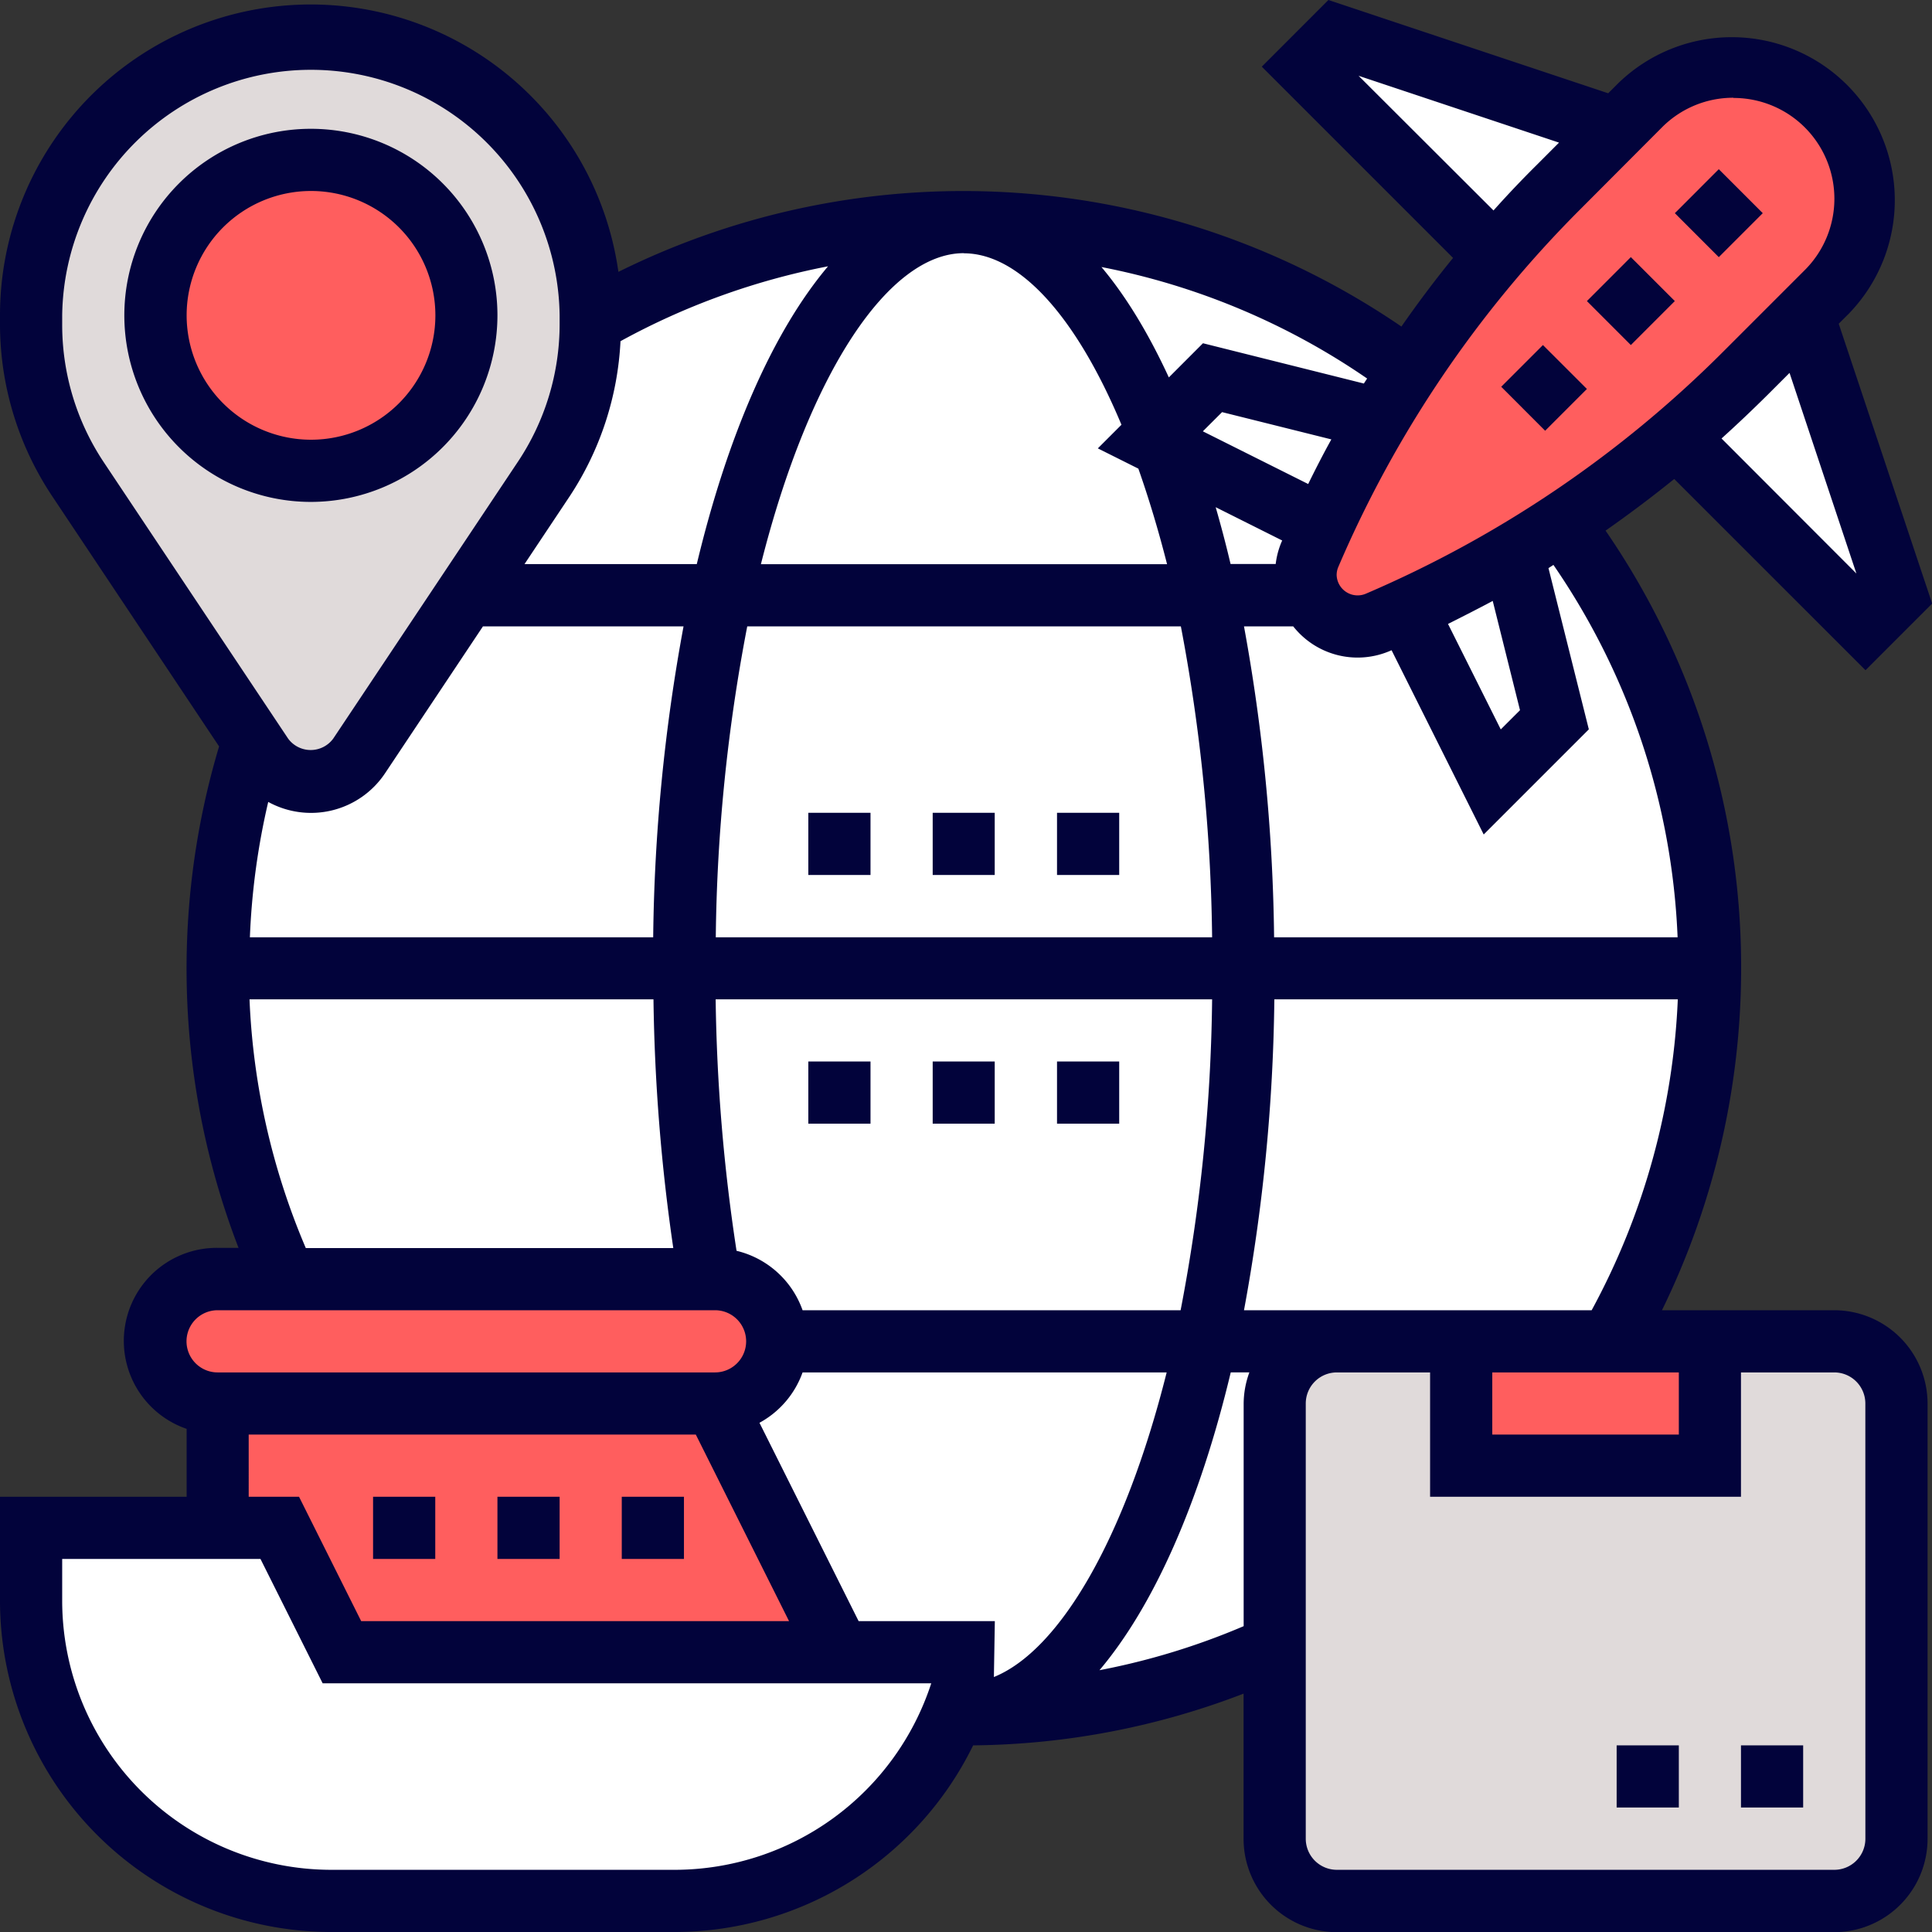 <svg id="Isolation_Mode" data-name="Isolation Mode" xmlns="http://www.w3.org/2000/svg" viewBox="0 0 471 471"><rect x="0" y="0" width="471" height="471" fill="#333333" stroke="none"/><defs><style>.cls-1{fill:#fff;}.cls-2{fill:#ff5e5e;}.cls-3{fill:#e0dada;}.cls-4{fill:#02033b;}</style></defs><title>logistics</title><circle class="cls-1" cx="234.95" cy="236.05" r="181.9"/><path class="cls-1" d="M225.14,423.29h30.31v7.58a77.19,77.19,0,0,1-2.57,7.42h-.08c.08.08.08.16,0,.16a73,73,0,0,1-67.68,45.47h-83.9a73.13,73.13,0,0,1-73.14-73.14V393H88.71l15.16,30.32Z" transform="translate(-20.5 -20.5)"/><path class="cls-2" d="M194.82,332.34A15.2,15.2,0,0,1,210,347.5a15.26,15.26,0,0,1-15.16,15.15H73.55A15.2,15.2,0,0,1,58.4,347.5a15.26,15.26,0,0,1,15.15-15.16H194.82Z" transform="translate(-20.5 -20.5)"/><path class="cls-2" d="M194.82,362.65l30.32,60.64H103.87L88.71,393H73.55V362.65Z" transform="translate(-20.5 -20.5)"/><path class="cls-3" d="M467.67,347.5H346.4a15.2,15.2,0,0,0-15.15,15.15V468.76a15.2,15.2,0,0,0,15.15,15.16H467.67a15.2,15.2,0,0,0,15.16-15.16V362.65A15.2,15.2,0,0,0,467.67,347.5Z" transform="translate(-20.5 -20.5)"/><path class="cls-2" d="M437.35,347.5v30.31H376.72V347.5h60.63Z" transform="translate(-20.5 -20.5)"/><path class="cls-3" d="M164.5,99v.54a68.64,68.64,0,0,1-11.44,37.82L134.19,165.6,108,204.78a14.12,14.12,0,0,1-23.5,0l-2.42-3.56-42.6-63.89A68.72,68.72,0,0,1,28.08,99.51V97.38a68.21,68.21,0,0,1,136.42,0Z" transform="translate(-20.5 -20.5)"/><circle class="cls-2" cx="75.79" cy="76.88" r="37.9"/><path class="cls-2" d="M363.23,169c-2.27,1.13-4.55,2.19-6.9,3.18a13.49,13.49,0,0,1-4.92,1c-3.41,0-6.52-1.36-11.52-7.57a12.23,12.23,0,0,1-1.06-5,13.49,13.49,0,0,1,1-4.92c1-2.35,2.05-4.63,3.18-6.9a243.83,243.83,0,0,1,13.65-26.07c2.35-4.09,4.85-8,7.5-12a252.63,252.63,0,0,1,20.92-27.81c4.85-5.84,10-11.45,15.46-16.9l14.1-14.1,5.76-5.76a32.15,32.15,0,0,1,45.47,45.47l-5.76,5.76L446,111.48c-5.45,5.46-11.06,10.61-16.9,15.46a252.63,252.63,0,0,1-27.81,20.92c-3.94,2.65-7.88,5.15-12,7.5A243.83,243.83,0,0,1,363.23,169Z" transform="translate(-20.5 -20.5)"/><path class="cls-1" d="M460.09,97.38l22.74,68.22-7.58,7.57L429.09,127v-.08c5.84-4.85,11.45-10,16.9-15.46Z" transform="translate(-20.5 -20.5)"/><path class="cls-1" d="M414.62,51.91,400.52,66c-5.46,5.45-10.61,11.06-15.46,16.9H385L338.83,36.75l7.57-7.58Z" transform="translate(-20.5 -20.5)"/><path class="cls-1" d="M316.09,112.54l40.55,10.16A243.83,243.83,0,0,0,343,148.77l-38.8-19.4-3.26-1.67,2-2Z" transform="translate(-20.5 -20.5)"/><path class="cls-1" d="M389.3,155.36l10.16,40.55L384.3,211.07,363.23,169A243.83,243.83,0,0,0,389.3,155.36Z" transform="translate(-20.5 -20.5)"/><path class="cls-4" d="M141.77,97.38a45.48,45.48,0,1,0-45.48,45.48A45.52,45.52,0,0,0,141.77,97.38ZM66,97.38A30.32,30.32,0,1,1,96.29,127.7,30.34,30.34,0,0,1,66,97.38Z" transform="translate(-20.5 -20.5)"/><path class="cls-4" d="M407.37,93.9l10.71-10.72L428.8,93.9l-10.72,10.72Z" transform="translate(-20.5 -20.5)"/><path class="cls-4" d="M428.81,72.47l10.71-10.72,10.72,10.72L439.52,83.19Z" transform="translate(-20.5 -20.5)"/><path class="cls-4" d="M386.48,114.79l10.17-10.17,10.72,10.71-10.18,10.18Z" transform="translate(-20.5 -20.5)"/><path class="cls-4" d="M467.67,339.92h-42a189.68,189.68,0,0,0,19.3-83.37,187.71,187.71,0,0,0-33.05-106.69q8.58-6,16.74-12.59l46.63,46.62,16.25-16.25L468.76,99.42,471.19,97A39.74,39.74,0,0,0,415,40.8l-2.44,2.44L344.35,20.5,328.11,36.75l46.63,46.63c-4.42,5.42-8.6,11-12.59,16.73A189.18,189.18,0,0,0,171.26,86.78,75.75,75.75,0,0,0,20.5,97.38v2.09a75.58,75.58,0,0,0,12.73,42l40.68,61a189.1,189.1,0,0,0,4.74,122.24h-5.1A22.68,22.68,0,0,0,66,368.84v16.55H20.5v25.38a80.81,80.81,0,0,0,80.73,80.73h83.89A81.13,81.13,0,0,0,257.74,446a187.94,187.94,0,0,0,65.93-12.61v35.41a22.77,22.77,0,0,0,22.74,22.74H467.68a22.77,22.77,0,0,0,22.74-22.74V362.65A22.78,22.78,0,0,0,467.67,339.92ZM384.3,355.08h45.48v15.15H384.3Zm-37.9-15.16H323.77a441.29,441.29,0,0,0,7.4-75.79h98.36a174.28,174.28,0,0,1-21,75.79Zm-83.6,89.42.23-13.63H229.82l-24.17-48.35a22.65,22.65,0,0,0,10.51-12.28h88.76C294.68,395.9,278.72,422.88,262.8,429.34Zm-46.64-89.42a22.68,22.68,0,0,0-16.1-14.49,440.4,440.4,0,0,1-5.09-61.3H316a422.66,422.66,0,0,1-7.68,75.79ZM81.42,249a174.6,174.6,0,0,1,4.47-33,21.69,21.69,0,0,0,28.49-7l23.86-35.8h48.9a441.31,441.31,0,0,0-7.4,75.8Zm121.21-75.8H308.38A429.21,429.21,0,0,1,316,249H195a422.73,422.73,0,0,1,7.67-75.8Zm52.82-90.95c13.47,0,27.33,15.25,38.45,41.8l-5.76,5.76,9.88,4.94q3.87,11,7,23.3H206C217.88,110.94,237.31,82.22,255.45,82.22Zm84,56.26-25.71-12.86,4.69-4.68,26.64,6.65C343.09,131.17,341.24,134.81,339.43,138.48Zm-6.36,13.76c-.07.14-.13.27-.19.41A19.66,19.66,0,0,0,331.5,158h-11c-1.12-4.76-2.34-9.36-3.63-13.85ZM429.48,249H331.11a446.26,446.26,0,0,0-7.34-75.8h12a20,20,0,0,0,23.56,6l.42-.18,22.46,44.92,25.63-25.63L398,159c.41-.25.8-.52,1.21-.78A172.44,172.44,0,0,1,429.48,249Zm-45.07-82,6.65,26.64-4.69,4.68-12.86-25.71C377.19,170.76,380.83,168.91,384.41,167Zm88.66-6.68L440.19,127.4c3.81-3.44,7.56-7,11.19-10.6l5.39-5.39Zm-30-115.94a24.57,24.57,0,0,1,17.38,42l-19.8,19.8a277.69,277.69,0,0,1-87.29,59.11,5.12,5.12,0,0,1-7-4.59,5,5,0,0,1,.41-2,277.55,277.55,0,0,1,59.1-87.29L425.7,51.52h0A24.47,24.47,0,0,1,443.09,44.33Zm-91.36-5.4,48.86,16.29-5.39,5.4C391.55,64.26,388,68,384.6,71.81ZM353,114l-39.23-9.82-8.32,8.33c-5-10.82-10.49-19.85-16.43-26.91a172,172,0,0,1,64.77,27.18c-.27.42-.54.81-.79,1.22ZM171.77,103.68a173.65,173.65,0,0,1,50.6-18.26c-13.37,15.84-24.46,41.11-32,72.6h-42l11-16.51A75.44,75.44,0,0,0,171.77,103.68ZM35.66,99.47V97.38a60.64,60.64,0,0,1,121.27,0v2.09a60.45,60.45,0,0,1-10.19,33.63l-45,67.46a6.82,6.82,0,0,1-11,0l-45-67.46A60.44,60.44,0,0,1,35.66,99.47ZM81.33,264.13h98.48a459,459,0,0,0,4.83,60.63H95.05A172.52,172.52,0,0,1,81.33,264.13Zm-7.78,75.79H194.82a7.58,7.58,0,1,1,0,15.16H73.55a7.58,7.58,0,0,1,0-15.16Zm7.58,30.31h109l22.73,45.48H108.55L93.4,385.39H81.13Zm104,106.11H101.23a65.64,65.64,0,0,1-65.57-65.57V400.55H84l15.16,30.32H247.53A65.86,65.86,0,0,1,185.12,476.34Zm103.41-48.66c13.37-15.84,24.47-41.12,32-72.6h4.54a22.39,22.39,0,0,0-1.39,7.57v54.29A171.33,171.33,0,0,1,288.53,427.68Zm186.72,41.08a7.58,7.58,0,0,1-7.58,7.58H346.4a7.58,7.58,0,0,1-7.57-7.58V362.65a7.58,7.58,0,0,1,7.57-7.57h22.74v30.31h75.79V355.08h22.74a7.58,7.58,0,0,1,7.58,7.57Z" transform="translate(-20.5 -20.5)"/><path class="cls-4" d="M444.93,446h15.16v15.15H444.93Z" transform="translate(-20.5 -20.5)"/><path class="cls-4" d="M414.62,446h15.16v15.15H414.62Z" transform="translate(-20.5 -20.5)"/><path class="cls-4" d="M111.45,385.39h15.16v15.16H111.45Z" transform="translate(-20.5 -20.5)"/><path class="cls-4" d="M141.77,385.39h15.16v15.16H141.77Z" transform="translate(-20.5 -20.5)"/><path class="cls-4" d="M172.08,385.39h15.16v15.16H172.08Z" transform="translate(-20.5 -20.5)"/><path class="cls-4" d="M217.56,279.28h15.16v15.16H217.56Z" transform="translate(-20.5 -20.5)"/><path class="cls-4" d="M247.88,279.28H263v15.16H247.88Z" transform="translate(-20.5 -20.5)"/><path class="cls-4" d="M278.19,279.28h15.16v15.16H278.19Z" transform="translate(-20.5 -20.5)"/><path class="cls-4" d="M247.88,218.65H263v15.16H247.88Z" transform="translate(-20.5 -20.5)"/><path class="cls-4" d="M217.56,218.65h15.16v15.16H217.56Z" transform="translate(-20.5 -20.5)"/><path class="cls-4" d="M278.19,218.65h15.16v15.16H278.19Z" transform="translate(-20.5 -20.5)"/></svg>